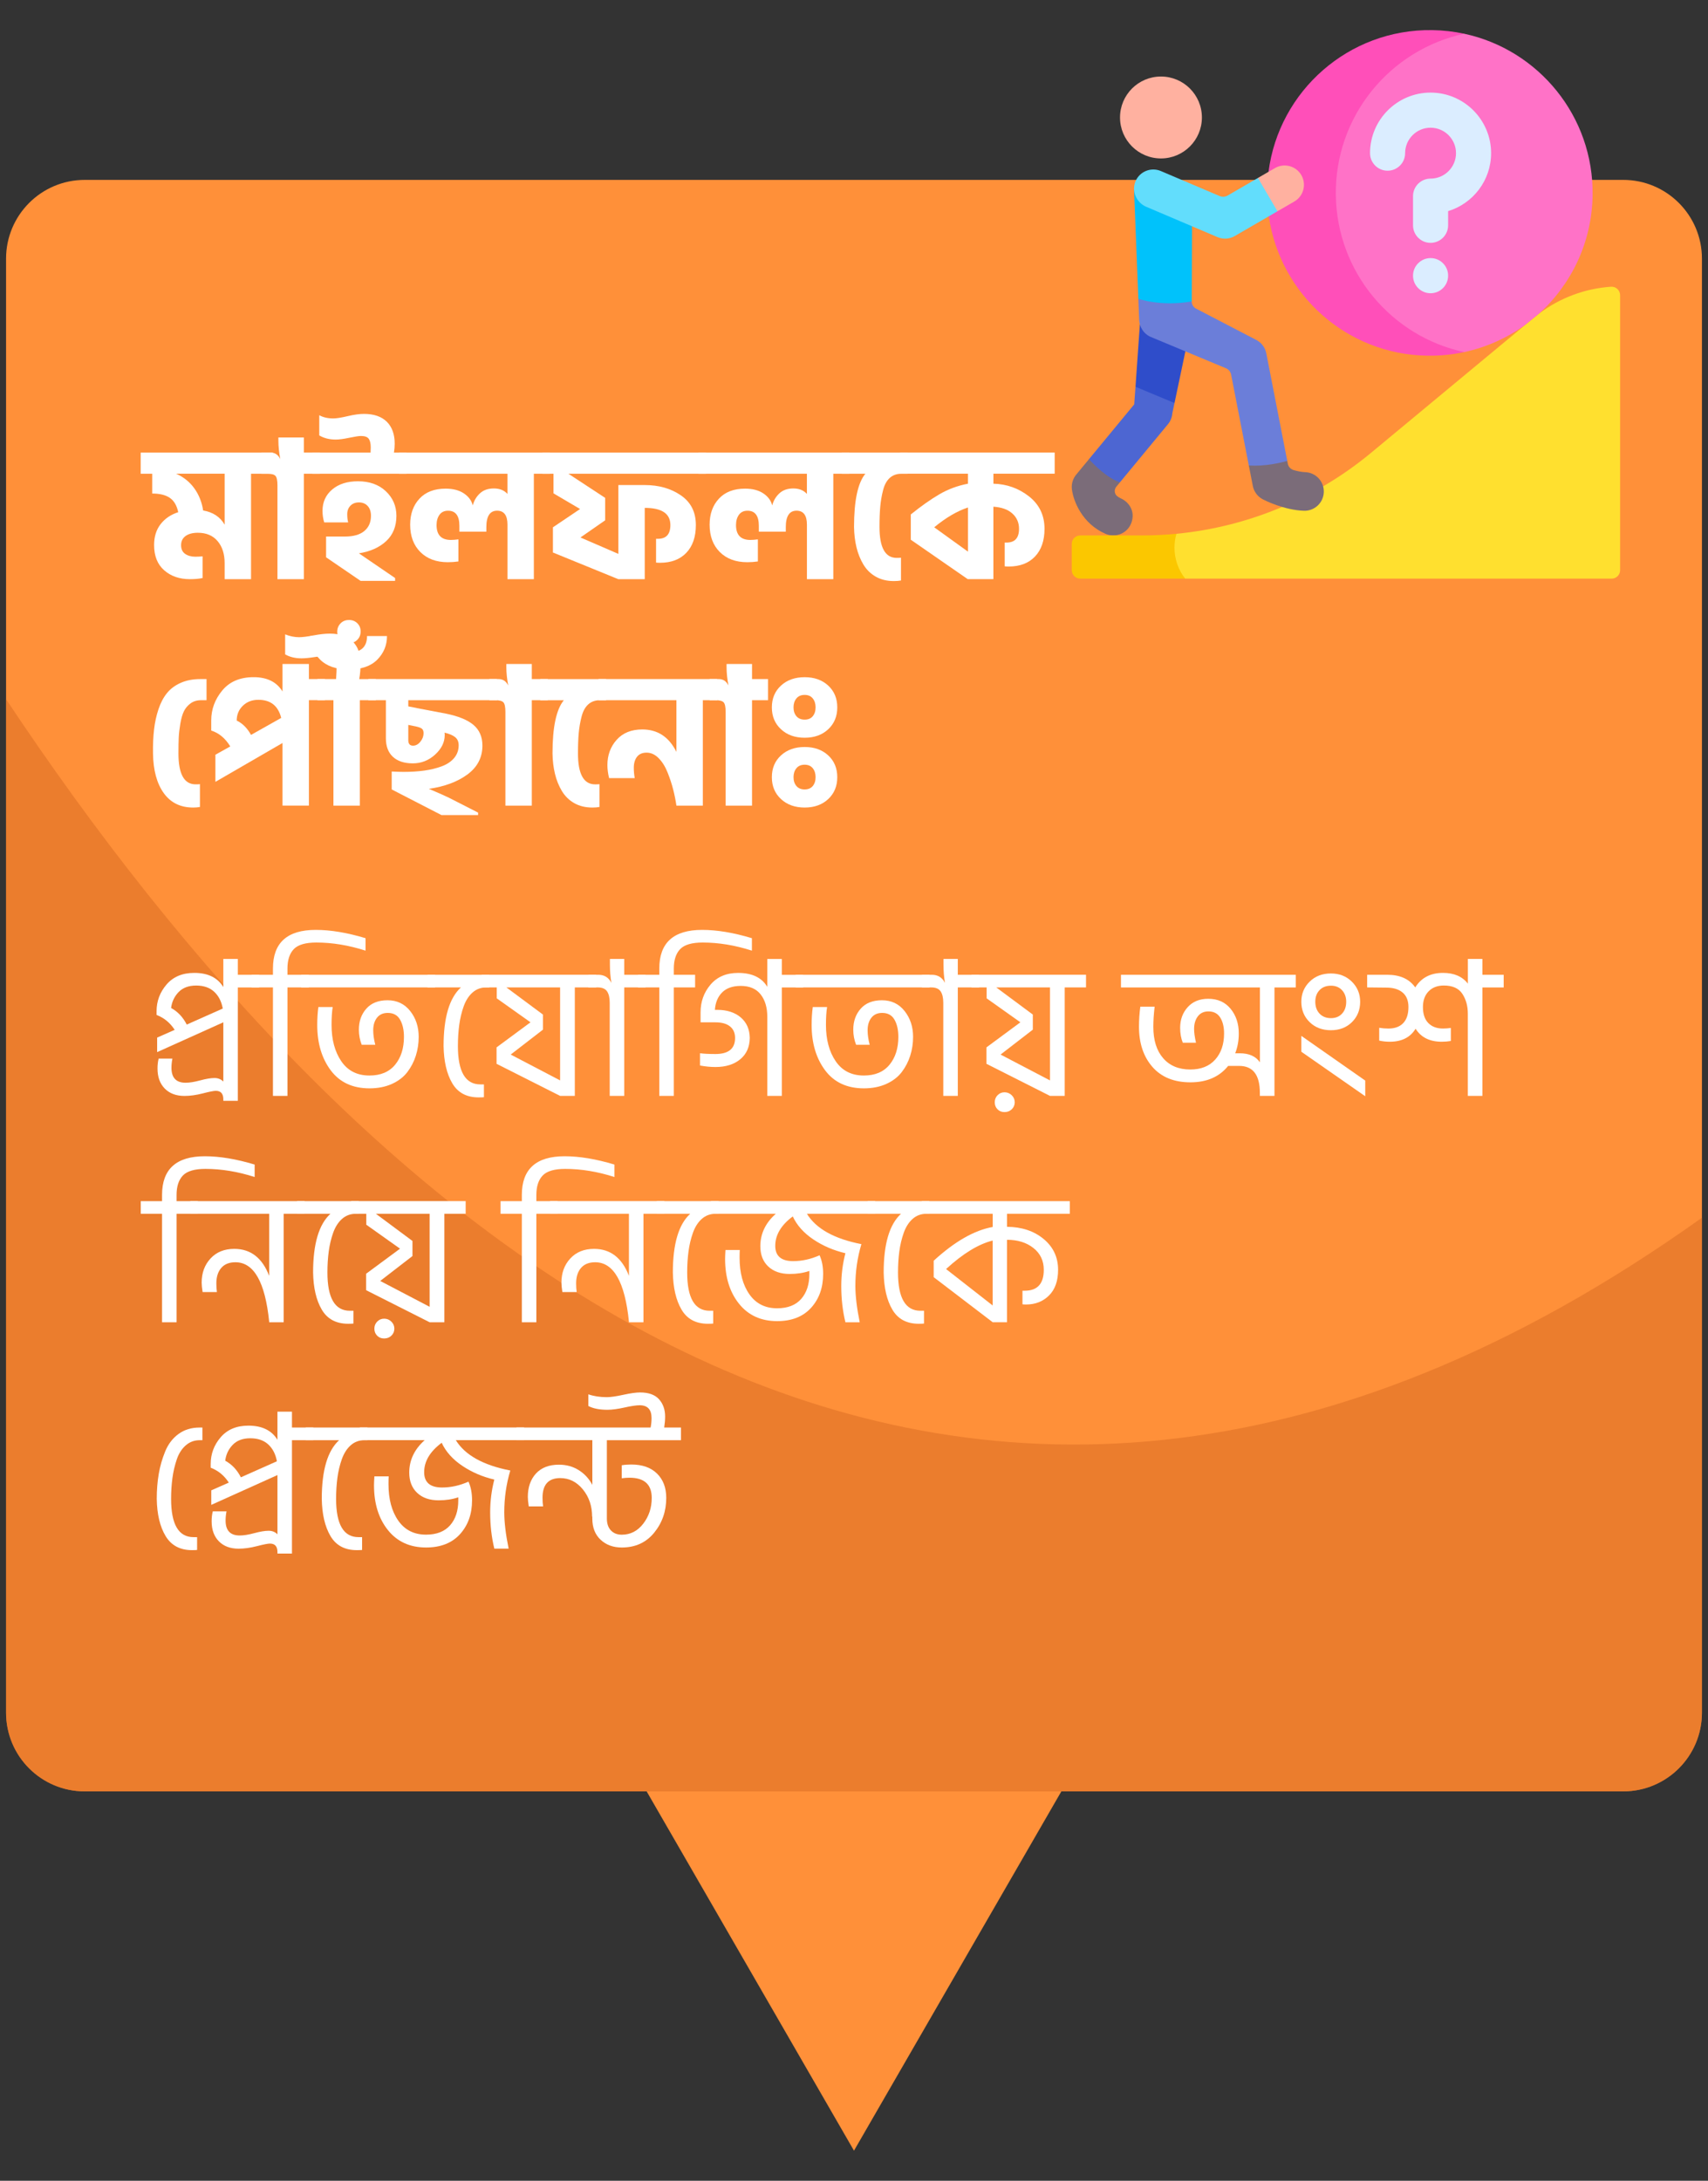 <?xml version="1.0" encoding="utf-8"?>
<!-- Generator: Adobe Illustrator 26.0.1, SVG Export Plug-In . SVG Version: 6.00 Build 0)  -->
<svg version="1.1" id="Layer_1" xmlns="http://www.w3.org/2000/svg" xmlns:xlink="http://www.w3.org/1999/xlink" x="0px" y="0px"
	 viewBox="0 0 783.53 1000" style="enable-background:new 0 0 783.53 1000;" xml:space="preserve">
<rect x="0" y="0" width="783.53" height="1000" fill="#333333" stroke="none"/>
<style type="text/css">
	.st0{fill:#FF9039;}
	.st1{opacity:0.6;fill:#DD7026;}
	.st2{fill:#FFFFFF;}
	.st3{fill:#FF4FB9;}
	.st4{fill:#FFE02F;}
	.st5{fill:#FFB1A0;}
	.st6{fill:#00C2FB;}
	.st7{fill:#7B6C79;}
	.st8{fill:#2F4DCA;}
	.st9{fill:#6B7ED9;}
	.st10{fill:#FF72C7;}
	.st11{fill:#DBEDFF;}
	.st12{fill:#4D66D2;}
	.st13{fill:#62DDFC;}
	.st14{fill:#FBC700;}
</style>
<g>
	<polygon class="st0" points="391.76,986.19 292.34,813.99 491.19,813.99 	"/>
	<path class="st0" d="M780.75,118.6v666.73c0,19.96-16.18,36.11-36.11,36.11H38.89c-19.96,0-36.11-16.15-36.11-36.11V118.6
		c0-19.93,16.15-36.11,36.11-36.11h705.76C764.57,82.49,780.75,98.67,780.75,118.6z"/>
	<path class="st1" d="M780.75,558.38v226.95c0,19.96-16.18,36.11-36.11,36.11H38.89c-19.96,0-36.11-16.15-36.11-36.11V320.63
		C161.78,559.66,430.48,808.21,780.75,558.38z"/>
	<g>
		<path class="st2" d="M125.11,217.23h-9.95v48.35h-12.11v-7.35c0-4.21-1.08-7.58-3.24-10.12c-2.16-2.54-5.18-3.81-9.04-3.81
			c-2.42,0-4.31,0.51-5.67,1.51c-1.36,1.01-2.03,2.41-2.03,4.19c0,1.79,0.62,3.11,1.86,3.98c1.24,0.86,2.81,1.3,4.71,1.3
			c1.04,0,2.13-0.06,3.29-0.17v9.95c-1.62,0.35-3.55,0.52-5.8,0.52c-4.79,0-8.72-1.35-11.81-4.07c-3.09-2.71-4.63-6.57-4.63-11.59
			c0-3.81,0.99-6.99,2.98-9.56c1.99-2.56,4.68-4.4,8.09-5.49c-0.64-3.06-1.92-5.25-3.85-6.57c-1.93-1.33-4.63-1.99-8.09-1.99v-9.08
			h-5.28v-9.69h60.55V217.23z M103.05,240.58v-23.36H80.82c3.46,1.56,6.24,3.81,8.35,6.75c2.1,2.94,3.44,6.31,4.02,10.12
			C97.69,234.84,100.98,237.01,103.05,240.58z"/>
		<path class="st2" d="M146.74,217.23h-7.35v48.35h-12.11v-42.99c0-2.25-0.3-3.7-0.91-4.37c-0.61-0.66-1.83-0.99-3.68-0.99h-2.77
			v-9.69h4.32c1.9,0,3.34,0.98,4.33,2.94c-0.58-3.11-0.86-5.88-0.86-8.31v-1.56h11.68v6.92h7.35V217.23z"/>
		<path class="st2" d="M186.52,217.23h-43.25v-9.69H170c0-0.29,0.01-0.72,0.04-1.3c0.03-0.58,0.04-0.92,0.04-1.04
			c0-1.79-0.3-3.11-0.91-3.98c-0.61-0.86-1.8-1.3-3.59-1.3c-0.98,0-2.77,0.28-5.36,0.82c-2.59,0.55-4.67,0.82-6.23,0.82
			c-2.88,0-5.39-0.63-7.53-1.9v-9.26c1.79,0.98,3.92,1.47,6.4,1.47c1.5,0,3.71-0.35,6.62-1.04c2.91-0.69,5.41-1.04,7.48-1.04
			c4.56,0,8.04,1.2,10.47,3.59c2.42,2.39,3.63,5.75,3.63,10.08c0,1.38-0.12,2.74-0.35,4.07h5.79V217.23z M181.25,266.36h-15.83
			l-15.83-10.81v-9.52h8.65c3.92,0,6.89-0.85,8.91-2.55c2.02-1.7,3.03-4.02,3.03-6.96c0-1.9-0.51-3.4-1.51-4.5
			c-1.01-1.09-2.35-1.64-4.02-1.64c-1.62,0-2.91,0.51-3.89,1.51c-0.98,1.01-1.47,2.29-1.47,3.85c0,1.5,0.14,2.77,0.43,3.81h-10.99
			c-0.52-1.67-0.78-3.43-0.78-5.28c0-4.04,1.48-7.31,4.45-9.82c2.97-2.51,6.9-3.76,11.81-3.76c5.3,0,9.57,1.53,12.8,4.58
			c3.23,3.06,4.84,6.81,4.84,11.25c0,4.84-1.57,8.72-4.71,11.63c-3.14,2.91-7.31,4.77-12.5,5.58l16.61,11.33V266.36z"/>
		<path class="st2" d="M244.91,265.58H232.8v-25c0-4.27-1.59-6.4-4.76-6.4c-3.29,0-4.93,2.51-4.93,7.53v2.08h-12.37v-2.68
			c0-4.61-1.73-6.92-5.19-6.92c-1.73,0-3.04,0.62-3.94,1.86c-0.89,1.24-1.34,2.81-1.34,4.71c0,4.56,2.19,6.83,6.57,6.83
			c0.98,0,2.13-0.09,3.46-0.26v10.12c-1.56,0.23-3.17,0.35-4.84,0.35c-5.31,0-9.52-1.56-12.63-4.67c-3.11-3.11-4.67-7.29-4.67-12.54
			c0-4.9,1.43-8.88,4.28-11.94c2.85-3.06,6.85-4.58,11.98-4.58c3.46,0,6.27,0.74,8.43,2.21c2.16,1.47,3.5,3.3,4.02,5.49
			c0.58-2.19,1.67-4.04,3.29-5.54c1.61-1.5,3.75-2.25,6.4-2.25c2.65,0,4.73,0.84,6.23,2.51v-9.26h-49.74v-9.69h69.2v9.69h-7.35
			V265.58z"/>
		<path class="st2" d="M319.22,240.76c0,5.42-1.46,9.66-4.37,12.72c-2.91,3.06-6.93,4.58-12.07,4.58c-0.81,0-1.41-0.03-1.82-0.09
			v-10.9h0.86c3.81,0,5.71-2.1,5.71-6.31c0-5.25-3.92-7.87-11.76-7.87v32.7h-12.11l-30.1-12.28l0.09-0.09v-11.42l12.46-8.39
			l-12.2-7.18v-9h-5.1v-9.69h75.08v9.69h-63.15l16.87,11.07v10.29l-11.33,7.87l17.39,7.53v-31.57h12.11
			c6.46,0,11.98,1.57,16.56,4.72C316.93,230.28,319.22,234.82,319.22,240.76z"/>
		<path class="st2" d="M382.28,265.58h-12.11v-25c0-4.27-1.59-6.4-4.76-6.4c-3.29,0-4.93,2.51-4.93,7.53v2.08h-12.37v-2.68
			c0-4.61-1.73-6.92-5.19-6.92c-1.73,0-3.04,0.62-3.94,1.86c-0.89,1.24-1.34,2.81-1.34,4.71c0,4.56,2.19,6.83,6.57,6.83
			c0.98,0,2.13-0.09,3.46-0.26v10.12c-1.56,0.23-3.17,0.35-4.84,0.35c-5.31,0-9.52-1.56-12.63-4.67c-3.11-3.11-4.67-7.29-4.67-12.54
			c0-4.9,1.43-8.88,4.28-11.94c2.85-3.06,6.85-4.58,11.98-4.58c3.46,0,6.27,0.74,8.43,2.21c2.16,1.47,3.5,3.3,4.02,5.49
			c0.58-2.19,1.67-4.04,3.29-5.54c1.61-1.5,3.75-2.25,6.4-2.25c2.65,0,4.73,0.84,6.23,2.51v-9.26h-49.74v-9.69h69.2v9.69h-7.35
			V265.58z"/>
		<path class="st2" d="M413.33,266.19c-0.92,0.17-2.02,0.26-3.29,0.26c-3.17,0-5.94-0.68-8.31-2.03c-2.36-1.35-4.25-3.21-5.67-5.58
			c-1.41-2.36-2.46-4.99-3.16-7.87c-0.69-2.88-1.07-6-1.12-9.34c0-12.05,1.73-20.18,5.19-24.39h-10.81v-9.69h30.19v9.69h-2.85
			c-2.13,0-3.91,0.63-5.32,1.9c-1.41,1.27-2.44,3.14-3.07,5.62c-0.64,2.48-1.07,4.99-1.3,7.53c-0.23,2.54-0.35,5.65-0.35,9.34
			c0,9.46,2.62,14.19,7.87,14.19c0.92,0,1.59-0.03,1.99-0.09V266.19z"/>
		<path class="st2" d="M479.16,242.48c0,5.42-1.46,9.66-4.37,12.72c-2.91,3.06-6.93,4.58-12.07,4.58c-0.81,0-1.41-0.03-1.82-0.09
			v-10.9h0.86c3.81,0,5.71-2.1,5.71-6.32c0-2.82-1.02-5.16-3.07-7.01c-2.05-1.85-4.95-2.88-8.69-3.11v33.22h-11.68v-0.09l-0.09,0.09
			l-26.12-18.08v-11.59c4.73-3.81,9.08-6.88,13.06-9.21c3.98-2.34,8.36-3.96,13.15-4.89v-4.58H412.9v-9.69h70.93v9.69h-28.11v4.58
			c6.17,0.17,11.62,2.12,16.35,5.84C476.79,231.37,479.16,236.32,479.16,242.48z M444.04,252.95v-20.24
			c-5.02,1.67-10.18,4.7-15.48,9.08L444.04,252.95z"/>
		<path class="st2" d="M91.72,370.04c-0.92,0.17-1.96,0.26-3.11,0.26c-5.83,0-10.32-2.21-13.49-6.62
			c-3.17-4.41-4.82-10.48-4.93-18.21c-0.06-4.04,0.1-7.68,0.48-10.94c0.37-3.26,1.05-6.36,2.03-9.3c0.98-2.94,2.28-5.41,3.89-7.4
			c1.61-1.99,3.72-3.56,6.31-4.71c2.6-1.15,5.59-1.73,9-1.73h2.85v9.69h-2.51c-1.9,0-3.52,0.49-4.84,1.47
			c-1.33,0.98-2.34,2.18-3.03,3.59c-0.69,1.41-1.24,3.3-1.64,5.67c-0.4,2.37-0.65,4.51-0.74,6.44c-0.09,1.93-0.13,4.34-0.13,7.22
			c0,9.46,2.62,14.19,7.87,14.19c0.92,0,1.59-0.03,1.99-0.09V370.04z"/>
		<path class="st2" d="M98.81,346.08l6.83-3.81c-2.31-3.75-5.22-6.17-8.74-7.27v-4.67c0-5.07,1.69-9.65,5.06-13.71
			c3.37-4.07,8.17-6.1,14.4-6.1c6.17,0,10.58,2.19,13.24,6.57v-12.63h12.11v6.92h7.35v9.69h-7.35v48.35h-12.11v-28.72l-30.79,17.82
			V346.08z M108.59,330.42c2.65,1.27,4.84,3.46,6.57,6.57l13.84-7.79c-1.38-5.54-4.87-8.3-10.47-8.3c-2.88,0-5.26,0.91-7.14,2.73
			C109.52,325.45,108.59,327.71,108.59,330.42z"/>
		<path class="st2" d="M172.42,321.08h-7.35v48.35h-12.11v-48.35h-7.35v-9.69h8.56c0.17-2.42,0.26-4.24,0.26-5.45
			c0-1.79-0.3-3.11-0.91-3.98c-0.61-0.86-1.8-1.3-3.59-1.3c-0.98,0-2.77,0.2-5.36,0.61c-2.59,0.4-4.67,0.61-6.23,0.61
			c-2.94,0-5.45-0.61-7.53-1.82v-9.17c2.13,0.86,4.27,1.3,6.4,1.3c1.5,0,3.71-0.27,6.62-0.82c2.91-0.55,5.41-0.82,7.48-0.82
			c4.56,0,8.04,1.2,10.47,3.59c2.42,2.39,3.63,5.75,3.63,10.08c0,2.48-0.2,4.87-0.61,7.18h7.61V321.08z"/>
		<path class="st2" d="M177.53,291.67c0,4.21-1.49,7.81-4.45,10.81c-2.97,3-7.34,4.5-13.1,4.5c-5.71,0-10.08-1.5-13.11-4.5
			c-3.03-3-4.54-6.6-4.54-10.81h9.26c0,2.08,0.66,3.85,1.99,5.32c1.33,1.47,3.46,2.21,6.4,2.21c5.59,0,8.39-2.51,8.39-7.53H177.53z
			 M165.42,289.68c0,1.5-0.52,2.75-1.56,3.76c-1.04,1.01-2.34,1.51-3.89,1.51c-1.5,0-2.75-0.5-3.76-1.51
			c-1.01-1.01-1.51-2.26-1.51-3.76c0-1.5,0.51-2.77,1.51-3.81c1.01-1.04,2.26-1.56,3.76-1.56c1.56-0.06,2.87,0.43,3.94,1.47
			C164.97,286.82,165.48,288.12,165.42,289.68z"/>
		<path class="st2" d="M219.31,373.76h-16.78l-22.84-11.76v-8.22c2.42,0.12,4.27,0.17,5.54,0.17c3.4,0,6.54-0.2,9.43-0.6
			c2.88-0.4,5.54-1.05,7.96-1.95c2.42-0.89,4.32-2.16,5.71-3.81c1.38-1.64,2.08-3.59,2.08-5.84c0-1.61-0.53-2.85-1.6-3.72
			c-1.07-0.86-2.7-1.56-4.89-2.08c0.06,0.23,0.09,0.61,0.09,1.12c0,3.29-1.47,6.27-4.41,8.95c-2.94,2.68-6.35,4.02-10.21,4.02
			c-3.92,0-6.96-0.99-9.13-2.98c-2.16-1.99-3.24-4.83-3.24-8.52v-17.47h-8.04v-9.69h58.99v9.69H187.3v2.85l3.63,0.69
			c0.11,0,0.2,0.03,0.26,0.09l13.24,2.51c5.77,1.15,10.02,2.88,12.76,5.19c2.74,2.31,4.11,5.48,4.11,9.51
			c0,5.42-2.28,9.82-6.83,13.19c-4.56,3.37-10.47,5.58-17.73,6.62c4.61,1.96,7.67,3.32,9.17,4.07l13.41,6.83V373.76z M189.47,341.93
			c1.27,0,2.39-0.6,3.37-1.82c0.98-1.21,1.47-2.51,1.47-3.89c0-0.98-0.26-1.67-0.78-2.08c-0.52-0.4-1.44-0.75-2.77-1.04l-3.46-0.69
			v7.01C187.3,341.09,188.02,341.93,189.47,341.93z"/>
		<path class="st2" d="M251.31,321.08h-7.35v48.35h-12.11v-42.99c0-2.25-0.3-3.7-0.91-4.37c-0.61-0.66-1.83-0.99-3.68-0.99h-2.77
			v-9.69h4.32c1.9,0,3.34,0.98,4.33,2.94c-0.58-3.11-0.86-5.88-0.86-8.31v-1.56h11.68v6.92h7.35V321.08z"/>
		<path class="st2" d="M275.01,370.04c-0.92,0.17-2.02,0.26-3.29,0.26c-3.17,0-5.94-0.68-8.31-2.03c-2.36-1.35-4.25-3.21-5.67-5.58
			c-1.41-2.36-2.47-4.99-3.16-7.87c-0.69-2.88-1.07-6-1.12-9.34c0-12.05,1.73-20.18,5.19-24.39h-10.81v-9.69h30.19v9.69h-2.85
			c-2.13,0-3.91,0.63-5.32,1.9c-1.41,1.27-2.44,3.14-3.07,5.62c-0.64,2.48-1.07,4.99-1.3,7.53c-0.23,2.54-0.35,5.65-0.35,9.34
			c0,9.46,2.62,14.19,7.87,14.19c0.92,0,1.59-0.03,1.99-0.09V370.04z"/>
		<path class="st2" d="M322.41,369.43H310.3c-0.35-2.42-0.84-4.87-1.47-7.35c-0.63-2.48-1.48-5.07-2.55-7.78
			c-1.07-2.71-2.44-4.92-4.11-6.62c-1.67-1.7-3.52-2.55-5.54-2.55c-1.96,0-3.43,0.63-4.41,1.9c-0.98,1.27-1.47,2.94-1.47,5.02
			c0,1.62,0.14,3.2,0.43,4.76h-11.76c-0.52-2.13-0.78-4.12-0.78-5.97c0-4.55,1.41-8.42,4.24-11.59c2.82-3.17,6.75-4.76,11.76-4.76
			c7.04,0,12.25,3.43,15.66,10.29v-23.7h-35.72v-9.69h54.41v9.69h-6.57V369.43z"/>
		<path class="st2" d="M352.34,321.08h-7.35v48.35h-12.11v-42.99c0-2.25-0.3-3.7-0.91-4.37c-0.61-0.66-1.83-0.99-3.68-0.99h-2.77
			v-9.69h4.32c1.9,0,3.34,0.98,4.33,2.94c-0.58-3.11-0.86-5.88-0.86-8.31v-1.56h11.68v6.92h7.35V321.08z"/>
		<path class="st2" d="M358.27,334.4c-2.8-2.59-4.19-5.94-4.19-10.03c0-4.09,1.4-7.42,4.19-9.99c2.8-2.57,6.41-3.85,10.86-3.85
			c4.44,0,8.04,1.28,10.81,3.85c2.77,2.57,4.15,5.9,4.15,9.99c0,4.1-1.38,7.44-4.15,10.03c-2.77,2.6-6.37,3.89-10.81,3.89
			C364.68,338.29,361.06,337,358.27,334.4z M358.27,366.41c-2.8-2.59-4.19-5.94-4.19-10.03c0-4.09,1.4-7.43,4.19-9.99
			c2.8-2.57,6.41-3.85,10.86-3.85c4.44,0,8.04,1.28,10.81,3.85c2.77,2.57,4.15,5.9,4.15,9.99c0,4.1-1.38,7.44-4.15,10.03
			c-2.77,2.59-6.37,3.89-10.81,3.89C364.68,370.3,361.06,369,358.27,366.41z M372.84,328.43c0.86-1.04,1.3-2.39,1.3-4.07
			c0-1.67-0.43-3.04-1.3-4.11c-0.87-1.07-2.11-1.6-3.72-1.6c-1.62,0-2.87,0.53-3.76,1.6c-0.89,1.07-1.34,2.44-1.34,4.11
			c0,1.67,0.45,3.03,1.34,4.07c0.89,1.04,2.15,1.56,3.76,1.56C370.74,329.99,371.98,329.47,372.84,328.43z M372.84,360.44
			c0.86-1.04,1.3-2.39,1.3-4.07c0-1.67-0.43-3.04-1.3-4.11c-0.87-1.07-2.11-1.6-3.72-1.6c-1.62,0-2.87,0.53-3.76,1.6
			c-0.89,1.07-1.34,2.44-1.34,4.11c0,1.67,0.45,3.03,1.34,4.07c0.89,1.04,2.15,1.56,3.76,1.56
			C370.74,361.99,371.98,361.47,372.84,360.44z"/>
	</g>
	<g>
		<path class="st2" d="M102.45,495.94v-27.16l-30.36,13.67v-6.66l8.04-3.55c-2.08-3.23-4.84-5.51-8.3-6.83v-1.73
			c0-4.61,1.53-8.69,4.58-12.24c3.06-3.55,7.29-5.32,12.72-5.32c6.23,0,10.67,2.16,13.32,6.49v-12.89h6.66v7.27h9.77v5.8h-9.77
			v51.99h-6.66v-0.69c0-2.59-1.15-3.89-3.46-3.89c-0.92,0-2.9,0.39-5.93,1.17s-5.84,1.17-8.43,1.17c-3.81,0-6.82-1.12-9.04-3.37
			c-2.22-2.25-3.33-5.31-3.33-9.17c0-1.67,0.17-3.2,0.52-4.58h6.31c-0.29,1.44-0.43,2.85-0.43,4.24c0,4.56,2.16,6.83,6.49,6.83
			c1.79,0,4.02-0.36,6.7-1.08c2.68-0.72,4.83-1.08,6.44-1.08C99.97,494.3,101.36,494.85,102.45,495.94z M78.49,462.21
			c3.06,1.67,5.45,4.21,7.18,7.61l16.52-7.35c-0.58-3.23-1.89-5.8-3.94-7.7c-2.05-1.9-4.8-2.85-8.26-2.85
			c-3.46,0-6.16,1.01-8.09,3.03C79.98,456.96,78.84,459.38,78.49,462.21z"/>
		<path class="st2" d="M141.64,452.78h-9.77v49.74h-6.66v-49.74h-9.77v-5.8h9.77v-2.85c0-11.82,6.54-17.73,19.64-17.73
			c6.8,0,14.42,1.27,22.84,3.81v5.71c-7.73-2.48-15.25-3.72-22.58-3.72c-4.96,0-8.41,1.01-10.34,3.03c-1.93,2.02-2.9,4.99-2.9,8.91
			v2.85h9.77V452.78z"/>
		<path class="st2" d="M199.59,452.78h-61.42v-5.8h61.42V452.78z M192.07,475.44c0,3-0.43,5.87-1.3,8.61
			c-0.86,2.74-2.16,5.25-3.89,7.53c-1.73,2.28-4.1,4.1-7.09,5.45c-3,1.36-6.43,2.03-10.29,2.03c-7.73,0-13.65-2.75-17.78-8.26
			c-4.12-5.51-6.19-12.44-6.19-20.8c0-2.88,0.17-5.62,0.52-8.22h6.57c-0.35,2.13-0.52,4.87-0.52,8.22c0,6.69,1.48,12.23,4.45,16.61
			c2.97,4.38,7.28,6.57,12.93,6.57c5.13,0,9.05-1.64,11.76-4.93c2.71-3.29,4.07-7.55,4.07-12.8c0-3.17-0.59-5.8-1.77-7.87
			c-1.18-2.08-3.07-3.11-5.67-3.11c-2.13,0-3.78,0.74-4.93,2.21c-1.15,1.47-1.73,3.39-1.73,5.75c0,2.02,0.32,4.24,0.95,6.66h-6.23
			c-0.86-2.19-1.3-4.5-1.3-6.92c0-3.86,1.14-7.08,3.42-9.65c2.28-2.57,5.52-3.85,9.73-3.85c4.32,0,7.78,1.64,10.38,4.93
			C190.77,466.88,192.07,470.83,192.07,475.44z"/>
		<path class="st2" d="M222,503.12c-0.46,0.06-1.27,0.09-2.42,0.09c-5.54,0-9.57-2.16-12.11-6.49c-2.54-4.32-3.86-10-3.98-17.04
			c0-13.09,2.65-22.06,7.96-26.9h-15.31v-5.8h28.29v5.8h-1.3c-2.48,0-4.6,0.78-6.36,2.34c-1.76,1.56-3.11,3.68-4.07,6.36
			c-0.95,2.68-1.63,5.52-2.03,8.52c-0.4,3-0.61,6.23-0.61,9.69c0,11.71,3.43,17.56,10.29,17.56H222V503.12z"/>
		<path class="st2" d="M273.46,452.78h-9.77v49.74h-6.75l-29.15-14.71v-7.53l15.57-11.5l-15.48-10.99v-5.02h-6.92v-5.8h52.51V452.78
			z M249.07,465.23v6.92l-14.79,11.42l22.66,11.85v-42.65h-24.65L249.07,465.23z"/>
		<path class="st2" d="M296.13,452.78h-9.77v49.74h-6.66v-42.73c0-2.25-0.4-3.98-1.21-5.19c-0.81-1.21-2.25-1.82-4.33-1.82h-4.24
			v-5.8h4.5c2.77,0,4.79,1.24,6.06,3.72c-0.46-2.65-0.69-5.45-0.69-8.39v-2.6h6.57v7.27h9.77V452.78z"/>
		<path class="st2" d="M318.88,452.78h-9.77v49.74h-6.66v-49.74h-9.77v-5.8h9.77v-2.85c0-11.82,6.54-17.73,19.64-17.73
			c6.8,0,14.42,1.27,22.84,3.81v5.71c-7.73-2.48-15.25-3.72-22.58-3.72c-4.96,0-8.41,1.01-10.34,3.03c-1.93,2.02-2.9,4.99-2.9,8.91
			v2.85h9.77V452.78z"/>
		<path class="st2" d="M358.66,502.52H352v-36.16c0-4.33-1.02-7.79-3.07-10.38c-2.05-2.6-5.09-3.89-9.13-3.89
			c-3.69,0-6.53,0.99-8.52,2.98c-1.99,1.99-3.1,4.66-3.33,8h1.04c4.5,0,8.1,1.16,10.81,3.46c2.71,2.31,4.09,5.45,4.15,9.43
			c-0.06,4.15-1.51,7.41-4.37,9.77c-2.85,2.36-6.65,3.55-11.37,3.55c-2.25,0-4.61-0.23-7.09-0.69v-5.62
			c1.67,0.23,4.04,0.35,7.09,0.35c6,0,9-2.45,9-7.35c0-2.31-0.78-4.08-2.34-5.32c-1.56-1.24-3.78-1.86-6.66-1.86h-6.83v-4.58
			c0-4.9,1.53-9.14,4.58-12.72c3.06-3.57,7.27-5.36,12.63-5.36c6.4,0,10.87,2.13,13.41,6.4v-12.8h6.66v7.27h9.77v5.8h-9.77V502.52z"
			/>
		<path class="st2" d="M426.4,452.78h-61.42v-5.8h61.42V452.78z M418.87,475.44c0,3-0.43,5.87-1.3,8.61
			c-0.86,2.74-2.16,5.25-3.89,7.53c-1.73,2.28-4.1,4.1-7.09,5.45c-3,1.36-6.43,2.03-10.29,2.03c-7.73,0-13.65-2.75-17.78-8.26
			c-4.12-5.51-6.19-12.44-6.19-20.8c0-2.88,0.17-5.62,0.52-8.22h6.57c-0.35,2.13-0.52,4.87-0.52,8.22c0,6.69,1.48,12.23,4.45,16.61
			c2.97,4.38,7.28,6.57,12.93,6.57c5.13,0,9.05-1.64,11.76-4.93c2.71-3.29,4.07-7.55,4.07-12.8c0-3.17-0.59-5.8-1.77-7.87
			c-1.18-2.08-3.07-3.11-5.67-3.11c-2.13,0-3.78,0.74-4.93,2.21c-1.15,1.47-1.73,3.39-1.73,5.75c0,2.02,0.32,4.24,0.95,6.66h-6.23
			c-0.86-2.19-1.3-4.5-1.3-6.92c0-3.86,1.14-7.08,3.42-9.65c2.28-2.57,5.52-3.85,9.73-3.85c4.32,0,7.78,1.64,10.38,4.93
			C417.57,466.88,418.87,470.83,418.87,475.44z"/>
		<path class="st2" d="M449.15,452.78h-9.77v49.74h-6.66v-42.73c0-2.25-0.4-3.98-1.21-5.19c-0.81-1.21-2.25-1.82-4.33-1.82h-4.24
			v-5.8h4.5c2.77,0,4.79,1.24,6.06,3.72c-0.46-2.65-0.69-5.45-0.69-8.39v-2.6h6.57v7.27h9.77V452.78z"/>
		<path class="st2" d="M498.19,452.78h-9.77v49.74h-6.75l-29.15-14.71v-7.53l15.57-11.5l-15.48-10.99v-5.02h-6.92v-5.8h52.51V452.78
			z M464.11,502.21c0.92,0.89,1.38,1.97,1.38,3.24c0,1.27-0.45,2.34-1.34,3.2s-2,1.3-3.33,1.3c-1.33,0-2.41-0.43-3.24-1.3
			c-0.84-0.86-1.25-1.93-1.25-3.2c0-1.27,0.43-2.35,1.3-3.24c0.86-0.89,1.93-1.34,3.2-1.34
			C462.09,500.87,463.19,501.32,464.11,502.21z M473.8,465.23v6.92L459,483.57l22.66,11.85v-42.65h-24.65L473.8,465.23z"/>
		<path class="st2" d="M584.61,502.52h-6.66v-1.38c0-8.25-3.17-12.37-9.52-12.37h-5.02c-4.04,5.02-9.8,7.53-17.3,7.53
			c-7.5,0-13.31-2.35-17.43-7.05c-4.12-4.7-6.18-10.86-6.18-18.47c0-3,0.2-6.06,0.61-9.17h6.57c-0.4,3.35-0.6,6.43-0.6,9.26
			c0,6.11,1.5,10.9,4.5,14.36c3,3.46,7.15,5.19,12.46,5.19c4.9,0,8.71-1.51,11.42-4.54c2.71-3.03,4.07-7.02,4.07-11.98
			c0-3-0.59-5.44-1.77-7.31c-1.18-1.87-2.98-2.81-5.41-2.81c-2.08,0-3.69,0.75-4.84,2.25c-1.15,1.5-1.73,3.43-1.73,5.8
			c0,1.67,0.29,3.78,0.87,6.31h-6.06c-0.81-2.02-1.21-4.3-1.21-6.83c0-3.75,1.15-6.9,3.46-9.47c2.31-2.57,5.45-3.85,9.43-3.85
			c4.33,0,7.74,1.53,10.25,4.58c2.51,3.06,3.76,6.83,3.76,11.33c0,3.29-0.55,6.31-1.64,9.08h2.08c4.27,0,7.35,1.38,9.26,4.15v-34.34
			h-63.75v-5.8h80.19v5.8h-9.77V502.52z"/>
		<path class="st2" d="M596.97,459.35c0-3.63,1.27-6.7,3.81-9.21c2.54-2.51,5.8-3.76,9.77-3.76c3.86,0,7.06,1.25,9.6,3.76
			c2.54,2.51,3.81,5.58,3.81,9.21c0,3.75-1.25,6.86-3.76,9.34c-2.51,2.48-5.72,3.72-9.65,3.72c-3.98,0-7.24-1.24-9.77-3.72
			C598.24,466.22,596.97,463.1,596.97,459.35z M596.97,482.27v-7.27l29.32,20.5v7.18L596.97,482.27z M617.56,459.35
			c0-2.13-0.63-3.89-1.9-5.28c-1.27-1.38-2.97-2.08-5.1-2.08c-2.19,0-3.94,0.68-5.23,2.03c-1.3,1.36-1.95,3.13-1.95,5.32
			c0,2.25,0.65,4.07,1.95,5.45c1.3,1.38,3.04,2.08,5.23,2.08c2.13,0,3.83-0.69,5.1-2.08C616.93,463.42,617.56,461.6,617.56,459.35z"
			/>
		<path class="st2" d="M680.01,502.52h-6.66V464.8c0-3.52-0.84-6.54-2.51-9.08c-1.67-2.54-4.5-3.81-8.48-3.81
			c-2.94,0-5.28,0.89-7.01,2.68c-1.73,1.79-2.59,4.18-2.59,7.18c0,3.23,0.82,5.68,2.47,7.35c1.64,1.67,3.88,2.51,6.7,2.51
			c1.21,0,2.42-0.09,3.63-0.26v5.97c-1.33,0.23-2.71,0.35-4.15,0.35c-5.54,0-9.54-1.99-12.02-5.97c-2.42,3.98-6.37,5.97-11.85,5.97
			c-1.62,0-3.23-0.17-4.84-0.52v-5.88c1.33,0.23,2.74,0.35,4.24,0.35c2.94,0,5.2-0.84,6.79-2.51c1.59-1.67,2.38-4.12,2.38-7.35
			c0-2.94-0.89-5.16-2.68-6.66c-1.79-1.5-4.27-2.25-7.44-2.25l-8.82-0.09v-5.8h9.17c5.88,0,10.18,1.93,12.89,5.8
			c2.77-4.44,7.01-6.66,12.72-6.66c5.07,0,8.88,1.64,11.42,4.93v-11.33h6.66v7.27h9.77v5.8h-9.77V502.52z"/>
		<path class="st2" d="M90.78,556.58H81v49.74h-6.66v-49.74h-9.77v-5.8h9.77v-2.85c0-11.82,6.54-17.73,19.64-17.73
			c6.8,0,14.42,1.27,22.84,3.81v5.71c-7.73-2.48-15.25-3.72-22.58-3.72c-4.96,0-8.41,1.01-10.34,3.03c-1.93,2.02-2.9,4.99-2.9,8.91
			v2.85h9.77V556.58z"/>
		<path class="st2" d="M130.13,606.32h-6.66v-0.35c-1.85-18.11-7.01-27.16-15.48-27.16c-2.83,0-4.99,0.86-6.49,2.6
			c-1.5,1.73-2.25,4.1-2.25,7.09c0,1.5,0.09,2.83,0.26,3.98h-6.57c-0.29-1.85-0.43-3.29-0.43-4.33c0-4.44,1.35-8.13,4.07-11.07
			c2.71-2.94,6.34-4.41,10.9-4.41c7.5,0,12.83,4.12,16,12.37v-28.46H87.31v-5.8h52.42v5.8h-9.6V606.32z"/>
		<path class="st2" d="M162.14,606.92c-0.46,0.06-1.27,0.09-2.42,0.09c-5.54,0-9.57-2.16-12.11-6.49c-2.54-4.32-3.86-10-3.98-17.04
			c0-13.09,2.65-22.06,7.96-26.9h-15.31v-5.8h28.29v5.8h-1.3c-2.48,0-4.6,0.78-6.36,2.34c-1.76,1.56-3.11,3.68-4.07,6.36
			c-0.95,2.68-1.63,5.52-2.03,8.52c-0.4,3-0.61,6.23-0.61,9.69c0,11.71,3.43,17.56,10.29,17.56h1.64V606.92z"/>
		<path class="st2" d="M213.61,556.58h-9.77v49.74h-6.75l-29.15-14.71v-7.53l15.57-11.5l-15.48-10.99v-5.02h-6.92v-5.8h52.51V556.58
			z M179.52,606.02c0.92,0.89,1.38,1.97,1.38,3.24c0,1.27-0.45,2.34-1.34,3.2s-2,1.3-3.33,1.3c-1.33,0-2.41-0.43-3.24-1.3
			c-0.84-0.86-1.25-1.93-1.25-3.2c0-1.27,0.43-2.35,1.3-3.24c0.86-0.89,1.93-1.34,3.2-1.34C177.5,604.68,178.6,605.12,179.52,606.02
			z M189.21,569.04v6.92l-14.79,11.42l22.66,11.85v-42.65h-24.65L189.21,569.04z"/>
		<path class="st2" d="M255.82,556.58h-9.77v49.74h-6.66v-49.74h-9.77v-5.8h9.77v-2.85c0-11.82,6.54-17.73,19.64-17.73
			c6.8,0,14.42,1.27,22.84,3.81v5.71c-7.73-2.48-15.25-3.72-22.58-3.72c-4.96,0-8.41,1.01-10.34,3.03c-1.93,2.02-2.9,4.99-2.9,8.91
			v2.85h9.77V556.58z"/>
		<path class="st2" d="M295.17,606.32h-6.66v-0.35c-1.85-18.11-7.01-27.16-15.48-27.16c-2.83,0-4.99,0.86-6.49,2.6
			c-1.5,1.73-2.25,4.1-2.25,7.09c0,1.5,0.09,2.83,0.26,3.98h-6.57c-0.29-1.85-0.43-3.29-0.43-4.33c0-4.44,1.35-8.13,4.07-11.07
			c2.71-2.94,6.34-4.41,10.9-4.41c7.5,0,12.83,4.12,16,12.37v-28.46h-36.16v-5.8h52.42v5.8h-9.6V606.32z"/>
		<path class="st2" d="M327.18,606.92c-0.46,0.06-1.27,0.09-2.42,0.09c-5.54,0-9.57-2.16-12.11-6.49c-2.54-4.32-3.86-10-3.98-17.04
			c0-13.09,2.65-22.06,7.96-26.9h-15.31v-5.8h28.29v5.8h-1.3c-2.48,0-4.6,0.78-6.36,2.34c-1.76,1.56-3.11,3.68-4.07,6.36
			c-0.95,2.68-1.63,5.52-2.03,8.52c-0.4,3-0.61,6.23-0.61,9.69c0,11.71,3.43,17.56,10.29,17.56h1.64V606.92z"/>
		<path class="st2" d="M394.39,606.32h-6.57c-1.27-5.25-1.9-10.78-1.9-16.61c0-5.13,0.63-10.15,1.9-15.05
			c-5.42-1.27-10.32-3.37-14.71-6.32c-4.38-2.94-7.53-6.46-9.43-10.55c-5.36,3.98-8.04,8.48-8.04,13.49c0,4.67,2.74,7.01,8.22,7.01
			c4.04,0,8.07-0.89,12.11-2.68c1.09,2.37,1.64,5.22,1.64,8.56c0,6.29-1.85,11.46-5.54,15.53c-3.69,4.07-8.88,6.1-15.57,6.1
			c-7.38,0-13.21-2.65-17.47-7.96c-4.27-5.31-6.4-12.17-6.4-20.59c0-0.86,0.06-2.22,0.17-4.07h6.57c-0.06,0.81-0.09,1.99-0.09,3.55
			c0,6.92,1.5,12.51,4.5,16.78c3,4.27,7.24,6.4,12.72,6.4c4.84,0,8.52-1.43,11.03-4.28c2.51-2.85,3.76-6.67,3.76-11.46v-1.38
			c-2.71,0.92-5.71,1.38-9,1.38c-4.15,0-7.44-1.14-9.86-3.42c-2.42-2.28-3.63-5.38-3.63-9.3c0-5.71,2.36-10.67,7.09-14.88h-29.76
			v-5.8h75.34v5.8h-31.31c4.21,6.86,12.54,11.5,25,13.93c-1.85,6.17-2.77,12.57-2.77,19.2C392.4,594.27,393.06,599.8,394.39,606.32z
			"/>
		<path class="st2" d="M423.89,606.92c-0.46,0.06-1.27,0.09-2.42,0.09c-5.54,0-9.57-2.16-12.11-6.49c-2.54-4.32-3.86-10-3.98-17.04
			c0-13.09,2.65-22.06,7.96-26.9h-15.31v-5.8h28.29v5.8h-1.3c-2.48,0-4.6,0.78-6.36,2.34c-1.76,1.56-3.11,3.68-4.07,6.36
			c-0.95,2.68-1.63,5.52-2.03,8.52c-0.4,3-0.61,6.23-0.61,9.69c0,11.71,3.43,17.56,10.29,17.56h1.64V606.92z"/>
		<path class="st2" d="M485.39,582.27c0,5.08-1.38,9-4.15,11.76c-2.77,2.77-6.29,4.15-10.55,4.15c-0.75,0-1.3-0.03-1.64-0.09v-6.23
			h1.04c5.82,0,8.74-3.2,8.74-9.6c0-4.15-1.59-7.48-4.76-9.99c-3.17-2.51-7.21-3.76-12.11-3.76v37.8h-6.57l-27.07-20.67v-7.53
			c9.63-8.82,18.65-13.98,27.07-15.48v-6.05h-32.52v-5.8h67.9v5.8h-28.8v5.97c6.75,0.06,12.34,1.92,16.78,5.58
			C483.17,571.79,485.39,576.51,485.39,582.27z M455.37,598.62v-29.76c-6.52,1.62-13.64,5.97-21.37,13.06L455.37,598.62z"/>
		<path class="st2" d="M90.43,710.73c-0.46,0.06-1.24,0.09-2.34,0.09c-5.48,0-9.52-2.15-12.11-6.44c-2.6-4.3-3.95-9.99-4.07-17.08
			c0-4.04,0.3-7.84,0.91-11.42c0.61-3.58,1.6-7.03,2.98-10.38c1.38-3.34,3.42-6,6.1-7.96c2.68-1.96,5.9-2.94,9.65-2.94h1.3v5.8
			h-1.21c-2.48,0-4.63,0.79-6.44,2.38c-1.82,1.59-3.19,3.73-4.11,6.44c-0.92,2.71-1.59,5.55-1.99,8.52
			c-0.4,2.97-0.61,6.16-0.61,9.56c0,11.71,3.43,17.56,10.29,17.56h1.64V710.73z"/>
		<path class="st2" d="M127.28,703.55v-27.16l-30.36,13.67v-6.66l8.04-3.55c-2.08-3.23-4.84-5.51-8.3-6.83v-1.73
			c0-4.61,1.53-8.69,4.58-12.24c3.06-3.55,7.29-5.32,12.72-5.32c6.23,0,10.67,2.16,13.32,6.49v-12.89h6.66v7.27h9.77v5.8h-9.77
			v51.99h-6.66v-0.69c0-2.59-1.15-3.89-3.46-3.89c-0.92,0-2.9,0.39-5.93,1.17c-3.03,0.78-5.84,1.17-8.43,1.17
			c-3.81,0-6.82-1.12-9.04-3.37c-2.22-2.25-3.33-5.31-3.33-9.17c0-1.67,0.17-3.2,0.52-4.58h6.31c-0.29,1.44-0.43,2.85-0.43,4.24
			c0,4.56,2.16,6.83,6.49,6.83c1.79,0,4.02-0.36,6.7-1.08c2.68-0.72,4.83-1.08,6.44-1.08C124.8,701.9,126.18,702.45,127.28,703.55z
			 M103.32,669.81c3.06,1.67,5.45,4.21,7.18,7.61l16.52-7.35c-0.58-3.23-1.89-5.8-3.94-7.7c-2.05-1.9-4.8-2.85-8.26-2.85
			c-3.46,0-6.16,1.01-8.09,3.03C104.8,664.56,103.66,666.99,103.32,669.81z"/>
		<path class="st2" d="M166.12,710.73c-0.46,0.06-1.27,0.09-2.42,0.09c-5.54,0-9.57-2.16-12.11-6.49c-2.54-4.32-3.86-10-3.98-17.04
			c0-13.09,2.65-22.06,7.96-26.9h-15.31v-5.8h28.29v5.8h-1.3c-2.48,0-4.6,0.78-6.36,2.34c-1.76,1.56-3.11,3.68-4.07,6.36
			c-0.95,2.68-1.63,5.52-2.03,8.52c-0.4,3-0.61,6.23-0.61,9.69c0,11.71,3.43,17.56,10.29,17.56h1.64V710.73z"/>
		<path class="st2" d="M233.33,710.12h-6.57c-1.27-5.25-1.9-10.78-1.9-16.61c0-5.13,0.63-10.15,1.9-15.05
			c-5.42-1.27-10.32-3.37-14.71-6.32c-4.38-2.94-7.53-6.46-9.43-10.55c-5.36,3.98-8.04,8.48-8.04,13.49c0,4.67,2.74,7.01,8.22,7.01
			c4.04,0,8.07-0.89,12.11-2.68c1.09,2.37,1.64,5.22,1.64,8.56c0,6.29-1.85,11.46-5.54,15.53c-3.69,4.07-8.88,6.1-15.57,6.1
			c-7.38,0-13.21-2.65-17.47-7.96c-4.27-5.31-6.4-12.17-6.4-20.59c0-0.86,0.06-2.22,0.17-4.07h6.57c-0.06,0.81-0.09,1.99-0.09,3.55
			c0,6.92,1.5,12.51,4.5,16.78c3,4.27,7.24,6.4,12.72,6.4c4.84,0,8.52-1.43,11.03-4.28c2.51-2.85,3.76-6.67,3.76-11.46v-1.38
			c-2.71,0.92-5.71,1.38-9,1.38c-4.15,0-7.44-1.14-9.86-3.42c-2.42-2.28-3.63-5.38-3.63-9.3c0-5.71,2.36-10.67,7.09-14.88h-29.76
			v-5.8h75.34v5.8h-31.31c4.21,6.86,12.54,11.5,25,13.93c-1.85,6.17-2.77,12.57-2.77,19.2C231.34,698.07,232,703.6,233.33,710.12z"
			/>
		<path class="st2" d="M256.42,671.63c3.4,0,6.43,0.84,9.08,2.51c2.65,1.67,4.73,3.92,6.23,6.75v-20.5h-34.77v-5.8h61.5
			c0.29-1.44,0.43-2.88,0.43-4.33c0-3.92-1.82-5.88-5.45-5.88c-1.56,0-3.88,0.35-6.96,1.04c-3.09,0.69-5.7,1.04-7.83,1.04
			c-3.63,0-6.55-0.58-8.74-1.73v-5.36c2.48,0.86,5.3,1.3,8.48,1.3c1.73,0,4.24-0.36,7.53-1.08c3.29-0.72,5.85-1.08,7.7-1.08
			c3.92,0,6.82,1.04,8.69,3.11c1.87,2.08,2.81,4.73,2.81,7.96c0,1.5-0.14,3.17-0.43,5.02h7.7v5.8h-33.99v35.9
			c0,2.36,0.62,4.19,1.86,5.49c1.24,1.3,2.9,1.95,4.97,1.95c3.98,0,7.27-1.69,9.86-5.06c2.6-3.37,3.89-7.31,3.89-11.81
			c0-6.17-3.4-9.26-10.21-9.26c-1.15,0-2.34,0.09-3.55,0.26v-5.97c1.33-0.23,2.77-0.35,4.33-0.35c5.07,0,9.02,1.38,11.85,4.15
			c2.82,2.77,4.24,6.49,4.24,11.16c0,6.11-1.85,11.43-5.54,15.96c-3.69,4.53-8.65,6.79-14.88,6.79c-3.92,0-7.15-1.18-9.69-3.55
			c-2.54-2.36-3.81-5.62-3.81-9.77v-0.95l-0.09,0.17c0-4.9-1.41-9.08-4.24-12.54c-2.83-3.46-6.29-5.19-10.38-5.19
			c-5.42,0-8.13,3-8.13,9c0,1.5,0.09,2.83,0.26,3.98h-6.57c-0.29-1.84-0.43-3.29-0.43-4.33c0-4.44,1.24-8.01,3.72-10.73
			C248.35,672.98,251.87,671.63,256.42,671.63z"/>
	</g>
	<g>
		<path class="st3" d="M671.7,161.45c-5.41,1.16-11.03,1.74-16.79,1.66c-37.23-0.52-67.71-28.2-72.85-63.93l-0.14-20.4
			c4.8-37.1,36.76-65.51,75.07-64.97c5.04,0.07,9.96,0.64,14.71,1.66L659.67,35.1v108.07L671.7,161.45z"/>
		<path class="st4" d="M739.07,131.48c-11.92,0.8-23.36,5.05-32.93,12.24l-6.44,5.24l-70.73,58.67c-6.94,5.75-14.3,10.89-22,15.39
			l-18.83,9.45c-15.38,6.52-31.72,10.68-48.46,12.3l-6.41,4.13l0.89,10.75l9.54,5.69h195.62c2.15,0,3.89-1.74,3.89-3.89V135.37
			C743.2,133.12,741.31,131.33,739.07,131.48L739.07,131.48z"/>
		<circle class="st5" cx="532.58" cy="53.87" r="18.78"/>
		<path class="st6" d="M543.74,95.7l-21.35-10.75l-2.16,1.93c0.07,2.06-0.45-11.06,1.99,50.14l6,8.76h13.16l5.32-7.54l0.12-34.48
			L543.74,95.7z"/>
		<path class="st7" d="M598.74,216.51c-1.7-0.06-3.56-0.45-5.29-0.95c-1.36-0.4-2.4-1.5-2.67-2.9l-0.26-1.32l-4.74-5.23l-8.6,0.63
			l-4.29,6.71l1.82,9.36c0.52,2.66,2.23,4.94,4.63,6.18c0.97,0.5,9.76,4.91,18.79,5.22c4.89,0.17,8.99-3.66,9.15-8.55
			C607.45,220.78,603.62,216.68,598.74,216.51L598.74,216.51z"/>
		<path class="st8" d="M542,154.67l-14-6.92l-5.09,0.98l-2.01,28.62l4.32,7.45l5.57,3.94l8.01-3.94l4.98-23.69L542,154.67z"/>
		<path class="st9" d="M590.52,211.35l-9.61-49.31c-0.52-2.69-2.26-4.98-4.71-6.22l-27.52-14.3c-1.23-0.64-2-1.91-1.99-3.29
			c-14.39,2.44-24.48-1.22-24.48-1.22l0.39,9.88c0.17,3.06,1.98,5.98,4.86,7.43l34.94,14.55c1.22,0.51,2.11,1.59,2.36,2.89
			l8.12,41.7C580.28,213.92,587.41,212.23,590.52,211.35L590.52,211.35z"/>
		<path class="st10" d="M671.7,15.47c-34.08,7.32-59.4,37.84-58.9,74.03c0.49,35.26,25.45,64.77,58.9,71.95l0,0
			c10.27-2.21,19.77-6.53,28-12.5l6.44-5.24c14.77-13.42,24.16-32.69,24.45-54.22C731.1,53.32,705.77,22.79,671.7,15.47L671.7,15.47
			z"/>
		<g>
			<path class="st11" d="M656.26,111.36c-4.45,0-8.05-3.6-8.05-8.05V89.95c0-4.45,3.6-8.05,8.05-8.05c6.44,0,11.67-5.24,11.67-11.67
				c0-6.44-5.24-11.67-11.67-11.67c-6.44,0-11.67,5.24-11.67,11.67c0,4.45-3.6,8.05-8.05,8.05c-4.45,0-8.05-3.6-8.05-8.05
				c0-15.31,12.46-27.77,27.77-27.77c15.31,0,27.77,12.46,27.77,27.77c0,12.52-8.32,23.12-19.72,26.58v6.5
				C664.31,107.75,660.71,111.36,656.26,111.36L656.26,111.36z"/>
		</g>
		<g>
			<path class="st11" d="M656.26,134.47c-4.45,0-8.05-3.6-8.05-8.05c0-4.45,3.6-8.07,8.05-8.07c4.45,0,8.05,3.59,8.05,8.03v0.04
				C664.31,130.86,660.71,134.47,656.26,134.47L656.26,134.47z"/>
		</g>
		<path class="st12" d="M520.89,177.35l-0.57,8.07l-20.76,25.13v7.03l6.08,5.41l8.1-1.79l22.05-26.68c1.18-1.42,1.88-3.18,2.01-5.02
			l0.99-4.69L520.89,177.35z"/>
		<path class="st7" d="M512.09,223.2l1.65-2c-5.96-2.14-11.61-7.81-14.18-10.65l-5.87,7.1c-1.56,1.88-2.26,4.32-1.96,6.75
			c0.68,5.38,4.69,15.73,15.44,20.4c1.75,0.76,3.6,0.91,5.33,0.55c3.68-0.77,6.79-3.85,7.08-8.36c0.24-3.68-2.07-6.96-5.43-8.47
			c-0.63-0.28-1.18-0.62-1.66-1.01C511.18,226.45,511.02,224.5,512.09,223.2L512.09,223.2z"/>
		<path class="st13" d="M587.29,88.46l-3.92-6.86h-6.3l-13.86,8.04c-1.15,0.67-2.55,0.75-3.78,0.23l-26.9-11.44
			c-4.45-1.89-9.58,0.13-11.55,4.53c-2.03,4.53,0.26,9.92,4.83,11.86l32.71,13.91c2.6,1.1,5.53,0.89,7.91-0.49l19.59-11.36
			L587.29,88.46z"/>
		<path class="st5" d="M577.07,81.6l8.96,15.28l7.73-4.48c4.23-2.45,5.67-7.87,3.22-12.1c-2.45-4.23-7.88-5.67-12.11-3.22
			L577.07,81.6z"/>
		<g>
			<path class="st14" d="M538.78,251.12c0-2.21,0.32-4.34,0.89-6.36c-5.23,0.5-10.49,0.77-15.78,0.77h-28.34
				c-2.15,0-3.89,1.74-3.89,3.89v12.02c0,2.15,1.74,3.89,3.89,3.89h48.13C540.62,261.42,538.78,256.48,538.78,251.12z"/>
		</g>
	</g>
</g>
</svg>
